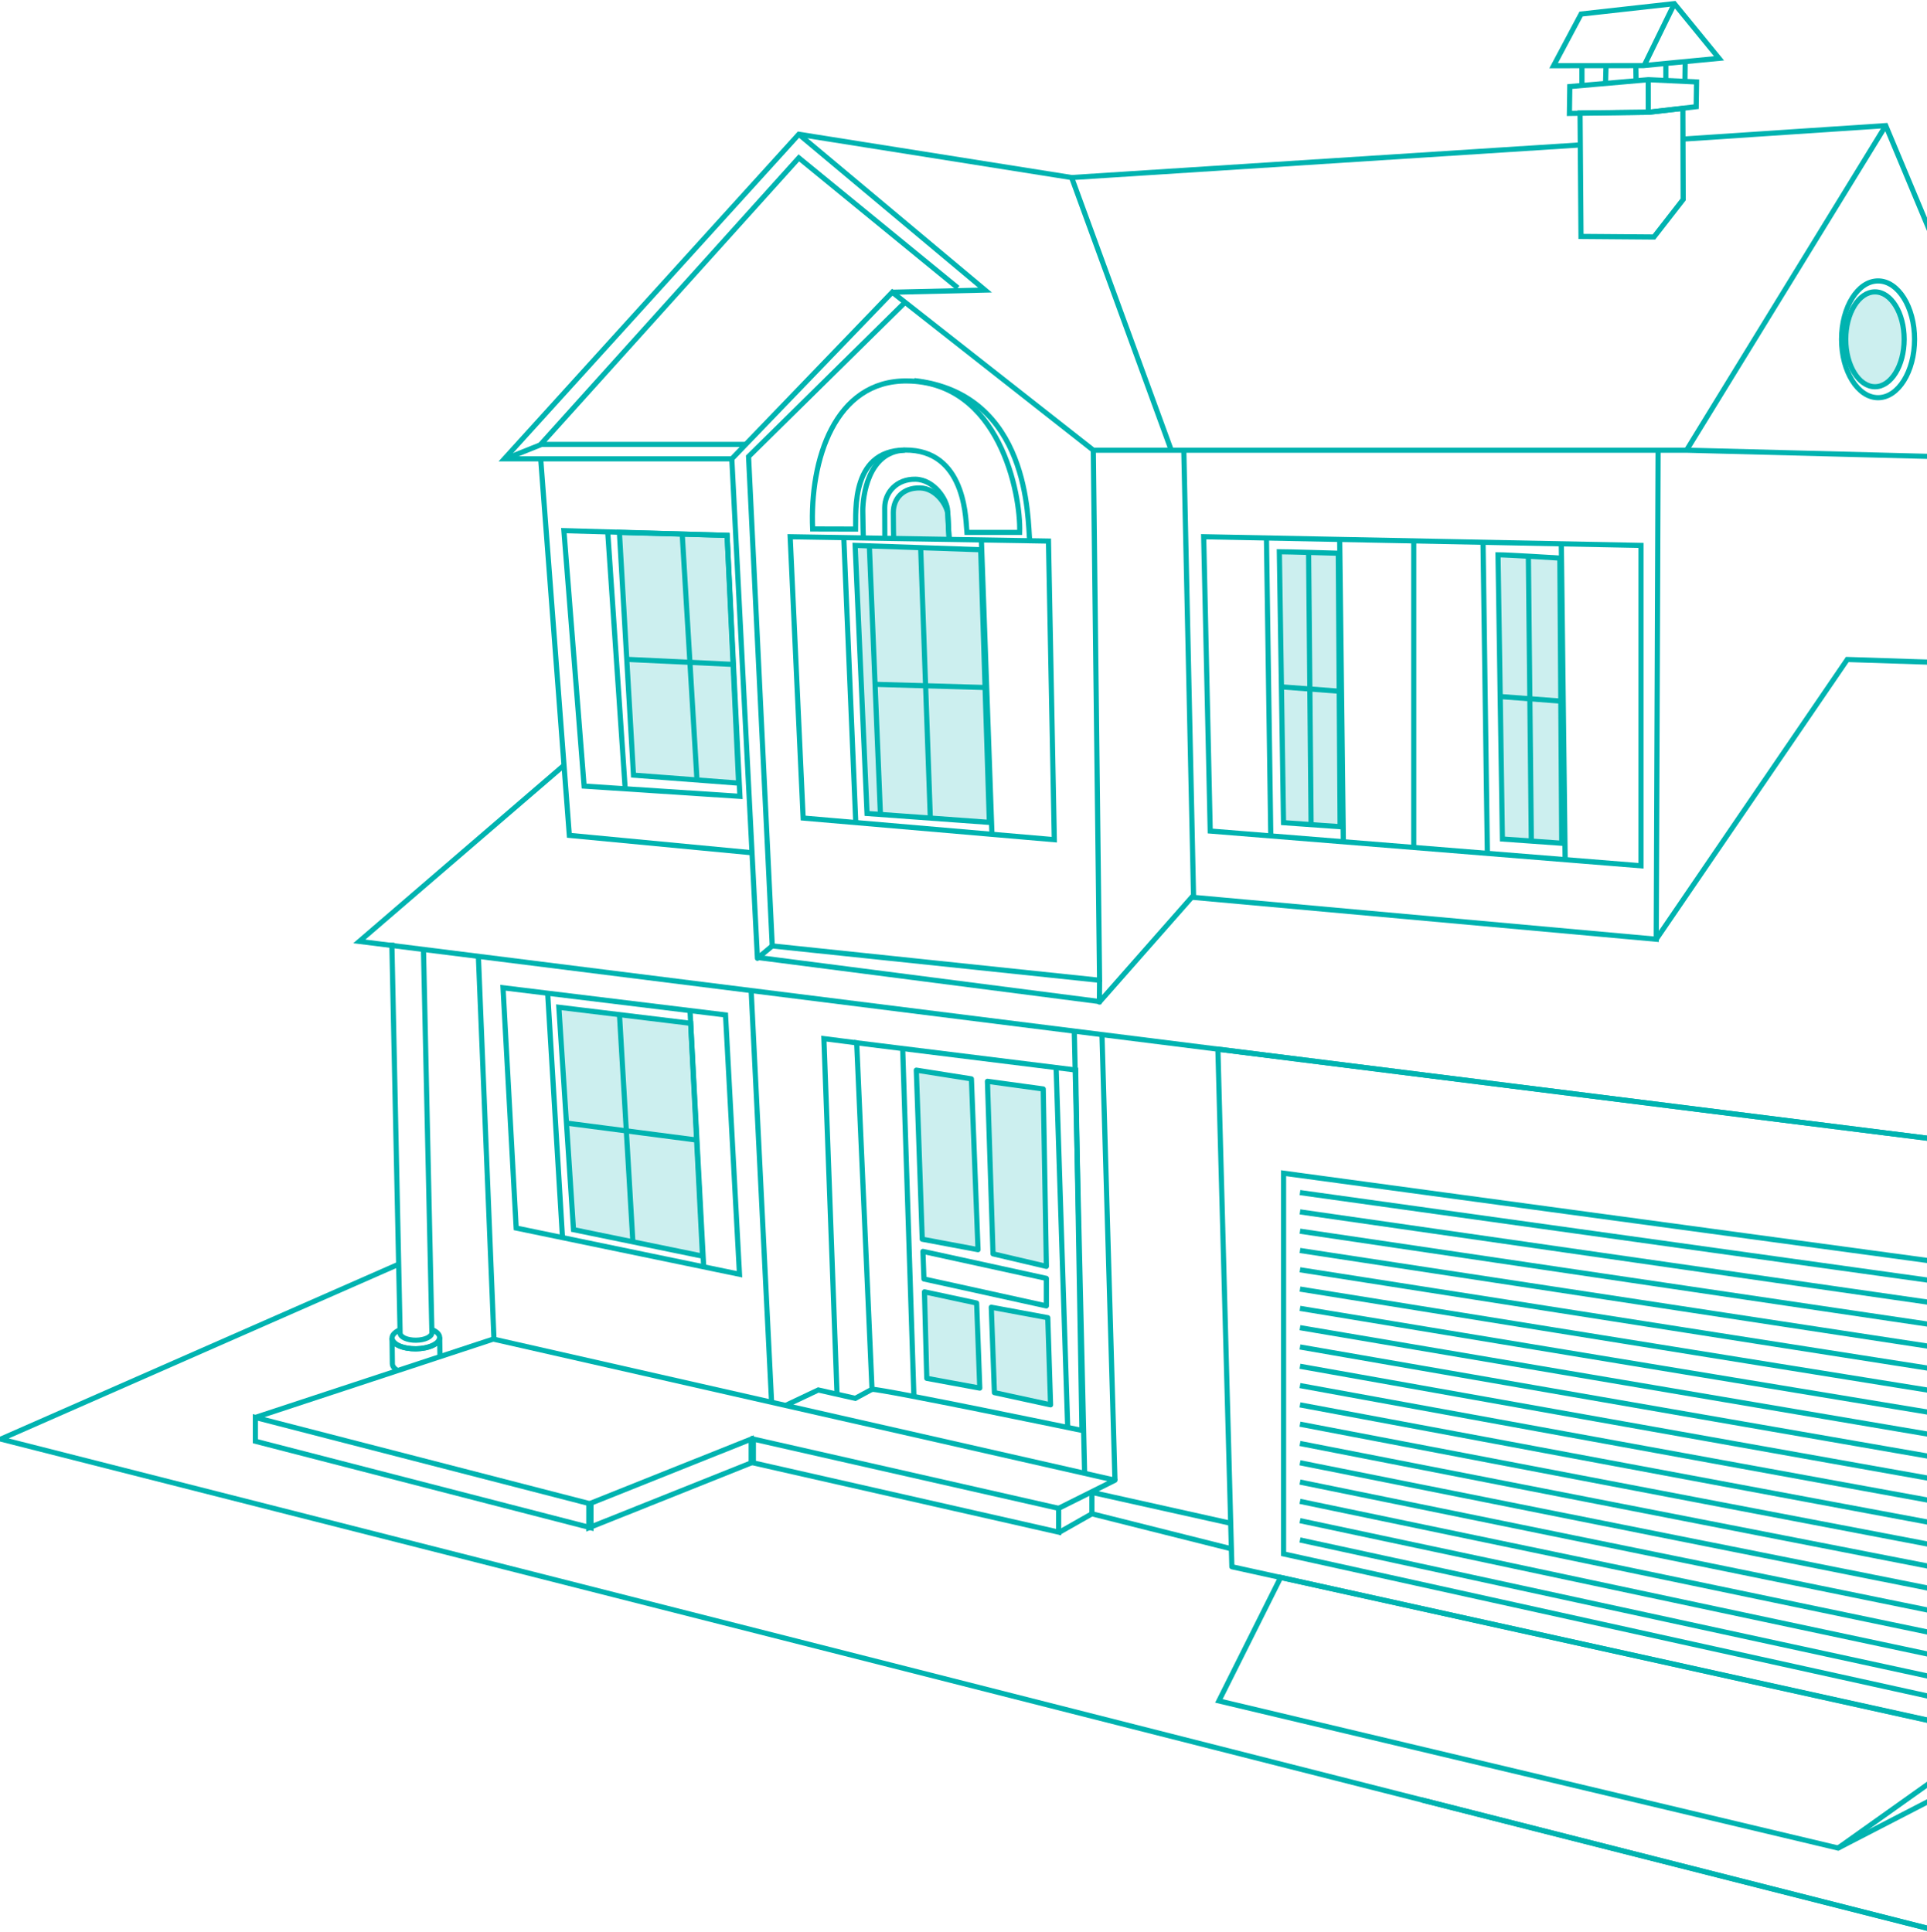 <?xml version="1.0" encoding="UTF-8"?>
<svg width="374px" height="375px" viewBox="0 0 374 375" version="1.1" xmlns="http://www.w3.org/2000/svg" xmlns:xlink="http://www.w3.org/1999/xlink">
    <title>house</title>
    <g id="REX-mobile" stroke="none" stroke-width="1" fill="none" fill-rule="evenodd">
        <g id="m01.Landing-A" transform="translate(-1, -391)" stroke="#00B3B0">
            <g id="house" transform="translate(1.163, 391.708)">
                <g transform="translate(-0, -0)">
                    <g id="base" transform="translate(0, 56.307)">
                        <polyline id="Path-9" stroke-linejoin="round" points="546.993 150.329 408.933 326.215 4.19462772e-14 222.345 77.349 188.34"></polyline>
                        <line x1="276.235" y1="292.513" x2="555.4" y2="363.339" id="Line-7" stroke-linecap="square"></line>
                        <line x1="479.132" y1="187.69" x2="566.737" y2="203.272" id="Line-7-Copy" stroke-linecap="square"></line>
                        <line x1="387.327" y1="64.632" x2="550.695" y2="-1.05492526e-13" id="Line-8" stroke-linecap="square"></line>
                    </g>
                    <polygon id="Stroke-1" points="114.537 295.874 49.403 279.072 49.403 274.452 114.537 291.254"></polygon>
                    <polygon id="Stroke-3" points="205.305 296.715 146.054 283.273 146.054 278.652 205.305 292.094"></polygon>
                    <polygon id="Stroke-4" points="145.633 283.273 114.117 295.874 114.117 291.254 145.633 278.652"></polygon>
                    <polyline id="Stroke-5" points="109.281 147.874 69.573 182.039 424.24 226.565 465.422 130.792 358.063 127.305"></polyline>
                    <polygon id="Stroke-6" stroke-linejoin="round" points="402.809 339.56 402.743 223.867 236.21 202.959 238.923 303.435"></polygon>
                    <polyline id="Stroke-7" points="427.905 218.041 481.811 182.459 462.693 137.138"></polyline>
                    <polyline id="Stroke-8" points="477.606 185.234 488.698 185.234 465.422 130.792"></polyline>
                    <polyline id="Stroke-10" points="472.566 188.76 472.566 257.229 416.412 323.659"></polyline>
                    <polyline id="Stroke-11" points="326.588 26.288 365.83 23.677 392.853 88.366 327.169 86.686 212.029 86.686 173.008 56.022 141.872 88.366 97.728 88.366 154.878 25.358 207.826 33.759 306.35 27.439"></polyline>
                    <line x1="207.826" y1="33.759" x2="227.156" y2="86.686" id="Stroke-12"></line>
                    <line x1="365.829" y1="23.678" x2="327.169" y2="86.686" id="Stroke-13"></line>
                    <polyline id="Stroke-14" points="154.878 25.358 191.017 55.602 173.007 56.022"></polyline>
                    <polyline id="Stroke-15" points="145.633 164.817 110.335 161.456 104.779 88.366"></polyline>
                    <polyline id="Stroke-16" points="321.647 86.712 321.286 181.619 231.489 173.496 229.594 86.712"></polyline>
                    <polyline id="Stroke-17" stroke-linejoin="round" points="141.872 88.366 146.846 185.323 149.723 182.921 213.247 189.586 212.029 86.686"></polyline>
                    <line x1="147.281" y1="185.211" x2="213.175" y2="193.71" id="Line-3" stroke-linecap="square"></line>
                    <line x1="386.84" y1="128.692" x2="386.84" y2="88.366" id="Stroke-18"></line>
                    <polyline id="Stroke-19" stroke-linejoin="round" points="49.403 274.452 95.574 259.242 216.231 286.633 205.305 292.094"></polyline>
                    <line x1="95.71" y1="259.242" x2="92.686" y2="184.979" id="Stroke-21"></line>
                    <line x1="149.588" y1="271.421" x2="145.633" y2="191.701" id="Stroke-22"></line>
                    <line x1="216.232" y1="286.633" x2="213.71" y2="200.101" id="Stroke-23"></line>
                    <polyline id="Stroke-24" stroke-linejoin="round" points="231.359 173.218 213.213 193.815 213.247 189.586"></polyline>
                    <polyline id="Stroke-25" points="185.733 55.182 154.878 29.942 104.78 85.559 144.434 85.559"></polyline>
                    <line x1="105.477" y1="85.346" x2="98.392" y2="88.179" id="Line"></line>
                    <g id="Group-206" transform="translate(75.887, 0)">
                        <path d="M340.216,330.835 C341.308,331.139 342.154,331.946 342.154,332.839 C342.154,334.231 339.709,335.36 336.692,335.36 C333.674,335.36 331.229,334.231 331.229,332.839 C331.229,331.99 331.967,331.392 333.084,330.962" id="Stroke-26"></path>
                        <path d="M336.692,335.36 C333.674,335.36 331.229,334.231 331.229,332.839 L331.229,338.72 C331.229,340.112 333.674,341.241 336.692,341.241 C339.709,341.241 342.154,340.112 342.154,338.72 L342.154,332.839 C342.154,334.231 339.709,335.36 336.692,335.36 Z" id="Stroke-28"></path>
                        <path d="M333.045,224.465 L333.045,331.998 C333.045,332.927 334.678,333.68 336.691,333.68 C338.705,333.68 340.337,332.927 340.337,331.998 L340.368,225.305" id="Stroke-30"></path>
                        <path d="M402.648,259.875 C403.685,260.265 404.348,260.86 404.348,261.526 C404.348,262.704 402.278,263.659 399.725,263.659 C397.172,263.659 395.103,262.704 395.103,261.526 C395.103,260.844 395.797,260.237 396.878,259.846" id="Stroke-32"></path>
                        <path d="M399.725,263.659 C397.172,263.659 395.102,262.704 395.102,261.527 L395.102,266.503 C395.102,267.681 397.172,268.635 399.725,268.635 C402.278,268.635 404.347,267.681 404.347,266.503 L404.347,261.527 C404.347,262.704 402.278,263.659 399.725,263.659 Z" id="Stroke-34"></path>
                        <path d="M396.64,188.76 L396.64,260.814 C396.64,261.6 398.021,262.238 399.725,262.238 C401.429,262.238 402.81,261.6 402.81,260.814 L402.81,184.658" id="Stroke-36"></path>
                        <path d="M7.621,257.33 C8.63,257.708 9.276,258.285 9.284,258.94 C9.299,260.117 7.242,261.098 4.689,261.131 C2.136,261.163 0.054,260.234 0.04,259.057 C0.031,258.374 0.719,257.757 1.797,257.353" id="Stroke-38"></path>
                        <path d="M9.347,262.735 L9.284,258.939 C9.299,260.117 7.242,261.098 4.689,261.13 C2.136,261.163 0.054,260.235 0.04,259.057 L0.103,264.033 C0.11,264.555 0.523,265.028 1.202,265.39" id="Stroke-40"></path>
                        <path d="M0,182.297 L1.605,258.077 C1.615,258.862 3.005,259.482 4.708,259.461 C6.413,259.438 7.785,258.784 7.775,257.998 L6.139,183.526" id="Stroke-42"></path>
                        <line x1="245.399" y1="181.619" x2="282.581" y2="127.169" id="Stroke-44"></line>
                        <polygon id="Stroke-46" points="79.831 158.096 77.31 103.488 127.444 104.328 128.577 162.296"></polygon>
                        <polygon id="Stroke-48" fill-opacity="0.2" fill="#00B3B0" points="89.917 105.169 92.227 157.211 115.97 158.936 114.289 106.009"></polygon>
                        <path d="M81.671,101.978 C81.08,88.643 85.946,73.106 100.002,73.244 C117.899,73.42 122.097,95.099 121.854,102.648 L111.605,102.648 C111.402,100.849 111.65,87.394 100.64,86.686 C88.897,85.931 90.114,98.719 90.014,102 L81.671,101.978 Z" id="Stroke-50"></path>
                        <path d="M173.069,227.038 L312.651,245.965 L312.651,331.744 L173.069,300.943 L173.069,227.038 Z M176.257,298.235 L309.463,327.116 L176.257,298.235 Z M176.257,294.489 L309.463,322.798 L176.257,294.489 Z M176.257,290.742 L309.463,318.479 L176.257,290.742 Z M176.257,286.996 L309.463,314.16 L176.257,286.996 Z M176.257,283.25 L309.463,309.842 L176.257,283.25 Z M176.257,279.503 L309.463,305.523 L176.257,279.503 Z M176.257,275.757 L309.463,301.204 L176.257,275.757 Z M176.257,272.011 L309.463,296.886 L176.257,272.011 Z M176.257,268.264 L309.463,292.567 L176.257,268.264 Z M176.257,264.518 L309.463,288.248 L176.257,264.518 Z M176.257,260.772 L309.463,283.93 L176.257,260.772 Z M176.257,257.025 L309.463,279.611 L176.257,257.025 Z M176.257,253.279 L309.463,275.292 L176.257,253.279 Z M176.257,249.533 L309.463,270.974 L176.257,249.533 Z M176.257,245.787 L309.463,266.655 L176.257,245.787 Z M176.257,242.04 L309.463,262.336 L176.257,242.04 Z M176.257,238.294 L309.463,258.018 L176.257,238.294 Z M176.257,234.548 L309.463,253.699 L176.257,234.548 Z M176.257,230.801 L309.463,249.38 L176.257,230.801 Z" id="rolling" stroke-linecap="square"></path>
                        <polygon id="Stroke-90" points="172.504 305.505 307.591 335.36 319.507 337.996 280.697 358.043 160.514 329.479"></polygon>
                        <line x1="311.528" y1="336.122" x2="280.697" y2="358.043" id="Stroke-92"></line>
                        <polygon id="Stroke-94" points="157.564 103.488 242.443 105.169 242.443 167.36 158.833 160.616"></polygon>
                        <line x1="198.334" y1="104.328" x2="198.334" y2="163.977" id="Stroke-96"></line>
                        <line x1="211.781" y1="104.328" x2="212.621" y2="164.817" id="Stroke-98"></line>
                        <line x1="169.75" y1="103.73" x2="170.589" y2="161.564" id="Stroke-100"></line>
                        <path d="M172.252,106.398 C173.933,106.398 183.691,106.69 183.691,106.69 L184.046,159.776 L173.063,158.992 L172.252,106.398 Z" id="Stroke-102" fill-opacity="0.2" fill="#00B3B0"></path>
                        <line x1="177.929" y1="106.594" x2="178.412" y2="159.105" id="Stroke-104"></line>
                        <line x1="172.929" y1="132.65" x2="183.691" y2="133.462" id="Stroke-106"></line>
                        <line x1="183.962" y1="104.131" x2="184.673" y2="162.59" id="Stroke-108"></line>
                        <path d="M214.692,106.991 C216.455,106.991 226.692,107.63 226.692,107.63 L227.064,162.987 L215.542,162.165 L214.692,106.991 Z" id="Stroke-110" fill-opacity="0.2" fill="#00B3B0"></path>
                        <line x1="220.585" y1="107.63" x2="221.153" y2="162.283" id="Stroke-112"></line>
                        <line x1="215.402" y1="134.531" x2="226.692" y2="135.383" id="Stroke-114"></line>
                        <line x1="226.976" y1="104.613" x2="227.721" y2="165.939" id="Stroke-116"></line>
                        <line x1="116.463" y1="160.938" x2="114.414" y2="103.928" id="Stroke-118"></line>
                        <line x1="87.712" y1="103.624" x2="90.047" y2="159.139" id="Stroke-120"></line>
                        <line x1="102.637" y1="105.654" x2="104.515" y2="158.226" id="Stroke-122"></line>
                        <line x1="92.687" y1="105.552" x2="94.819" y2="157.211" id="Stroke-124"></line>
                        <line x1="94.007" y1="132.143" x2="115.024" y2="132.752" id="Stroke-126"></line>
                        <polygon id="Stroke-128" points="67.56 153.881 37.316 151.895 33.393 102.304 65.07 103.218"></polygon>
                        <polyline id="Stroke-130" points="73.836 182.921 69.233 87.926 99.422 58.156"></polyline>
                        <line x1="41.905" y1="102.648" x2="45.273" y2="152.204" id="Stroke-132"></line>
                        <polygon id="Stroke-134" fill-opacity="0.2" fill="#00B3B0" points="67.304 151.318 46.897 149.768 44.165 102.648 65.07 103.218"></polygon>
                        <line x1="56.373" y1="103.218" x2="59.216" y2="150.58" id="Stroke-136"></line>
                        <line x1="45.949" y1="127.305" x2="65.849" y2="128.252" id="Stroke-138"></line>
                        <path d="M95.679,103.624 C95.679,103.624 95.657,100.771 95.657,97.862 C95.657,94.953 97.929,92.255 101.621,92.325 C105.313,92.397 107.798,96.371 107.87,98.43 C107.94,100.488 108.153,103.895 108.153,103.895" id="Stroke-140"></path>
                        <path d="M97.386,103.565 C97.386,103.565 97.325,101.687 97.325,98.82 C97.325,95.952 99.298,93.95 102.504,94.012 C105.709,94.074 107.868,97.525 107.929,99.312 C107.99,101.1 108.175,104.058 108.175,104.058" id="Stroke-142" fill-opacity="0.2" fill="#00B3B0"></path>
                        <path d="M91.502,103.489 C91.502,103.489 91.401,100.346 91.401,98.414 C91.401,95.792 92.34,87.033 99.422,86.686" id="Stroke-144" stroke-linecap="round"></path>
                        <path d="M123.795,104.277 C123.403,100.337 123.926,75.702 101.384,73.177" id="Stroke-146"></path>
                        <line x1="135.634" y1="288.945" x2="162.795" y2="294.992" id="Stroke-148"></line>
                        <polygon id="Stroke-150" points="67.474 246.657 24.134 237.682 21.582 191.041 64.767 196.318"></polygon>
                        <polygon id="Stroke-152" fill-opacity="0.2" fill="#00B3B0" points="60.299 243.139 35.254 237.997 32.412 194.83 57.998 197.942"></polygon>
                        <line x1="57.873" y1="195.486" x2="60.524" y2="245.178" id="Stroke-154"></line>
                        <line x1="30.246" y1="192.123" x2="33.132" y2="239.747" id="Stroke-156"></line>
                        <line x1="33.766" y1="217.293" x2="59.348" y2="220.624" id="Stroke-158"></line>
                        <line x1="44.189" y1="196.453" x2="46.761" y2="240.027" id="Stroke-160"></line>
                        <path d="M93.194,268.985 C95.496,268.985 133.942,276.969 133.942,276.969 L132.723,207.008 L90.216,201.731 L93.194,268.985 Z" id="Stroke-162"></path>
                        <line x1="132.453" y1="199.566" x2="134.454" y2="285.076" id="Stroke-164"></line>
                        <polyline id="Stroke-166" points="76.555 272.063 82.771 269.121 89.945 270.744 93.195 268.985"></polyline>
                        <polyline id="Stroke-168" points="86.404 269.953 83.854 200.919 90.216 201.731"></polyline>
                        <polygon id="Stroke-170" fill-opacity="0.2" fill="#00B3B0" stroke-linejoin="round" points="103.821 266.86 103.37 250.072 113.501 252.246 114.11 268.755"></polygon>
                        <polygon id="Stroke-170-Copy" stroke-linejoin="round" points="103.268 247.569 103.077 242.222 127.038 247.458 127.038 252.802"></polygon>
                        <polygon id="Stroke-172" fill-opacity="0.2" fill="#00B3B0" stroke-linejoin="round" points="116.952 269.634 116.343 253.058 127.308 255.088 127.85 272.003"></polygon>
                        <polygon id="Stroke-174" fill-opacity="0.2" fill="#00B3B0" stroke-linejoin="round" points="102.941 239.851 101.791 207.036 112.485 208.727 113.771 241.881"></polygon>
                        <polygon id="Stroke-176" fill-opacity="0.2" fill="#00B3B0" stroke-linejoin="round" points="116.682 242.693 115.598 209.201 126.428 210.689 127.038 245.128"></polygon>
                        <line x1="99.151" y1="203.084" x2="101.317" y2="270.202" id="Stroke-178"></line>
                        <line x1="128.933" y1="206.636" x2="131.167" y2="276.157" id="Stroke-180"></line>
                        <polyline id="Stroke-182" points="129.339 296.861 135.871 293.156 162.742 299.905"></polyline>
                        <line x1="135.871" y1="289.325" x2="135.871" y2="292.867" id="Line-2" stroke-linecap="square"></line>
                        <polygon id="Stroke-184" points="228.549 21.304 243.999 21.077 253.154 20.004 253.225 15.2 243.865 14.759 228.622 16.095"></polygon>
                        <polygon id="Stroke-188" points="230.799 45.191 244.948 45.301 250.628 38.008 250.565 20.334 243.999 21.077 230.616 21.225"></polygon>
                        <line x1="230.98" y1="15.887" x2="230.98" y2="12.196" id="Stroke-190"></line>
                        <line x1="250.963" y1="15.467" x2="251.016" y2="11.213" id="Stroke-192"></line>
                        <line x1="241.443" y1="12.395" x2="241.478" y2="14.611" id="Stroke-194"></line>
                        <line x1="235.649" y1="12.322" x2="235.564" y2="15.467" id="Stroke-196"></line>
                        <line x1="247.263" y1="11.631" x2="247.263" y2="14.767" id="Stroke-198"></line>
                        <line x1="243.847" y1="14.641" x2="243.856" y2="21.304" id="Stroke-200"></line>
                        <line x1="326.984" y1="339.419" x2="331.248" y2="334.277" id="Stroke-204"></line>
                        <polygon id="Stroke-186" points="225.484 12.044 242.869 12.029 257.58 10.616 248.91 0 230.818 2.015"></polygon>
                        <line x1="243.127" y1="11.877" x2="248.909" y2="0.032" id="Stroke-202"></line>
                    </g>
                    <g id="Group" transform="translate(357.254, 53.828)">
                        <ellipse id="Oval" fill-opacity="0.2" fill="#00B3B0" cx="6.486" cy="11.332" rx="5.668" ry="9.207"></ellipse>
                        <ellipse id="Oval-Copy" cx="7.085" cy="11.332" rx="7.085" ry="11.332"></ellipse>
                    </g>
                    <g id="Group-2" transform="translate(459.393, 176.216) rotate(5) translate(-459.393, -176.216) translate(453.725, 167.15)">
                        <ellipse id="Oval" fill-opacity="0.2" fill="#00B3B0" cx="5.189" cy="9.066" rx="4.535" ry="7.366"></ellipse>
                        <ellipse id="Oval-Copy" cx="5.668" cy="9.066" rx="5.668" ry="9.066"></ellipse>
                    </g>
                </g>
            </g>
        </g>
    </g>
</svg>